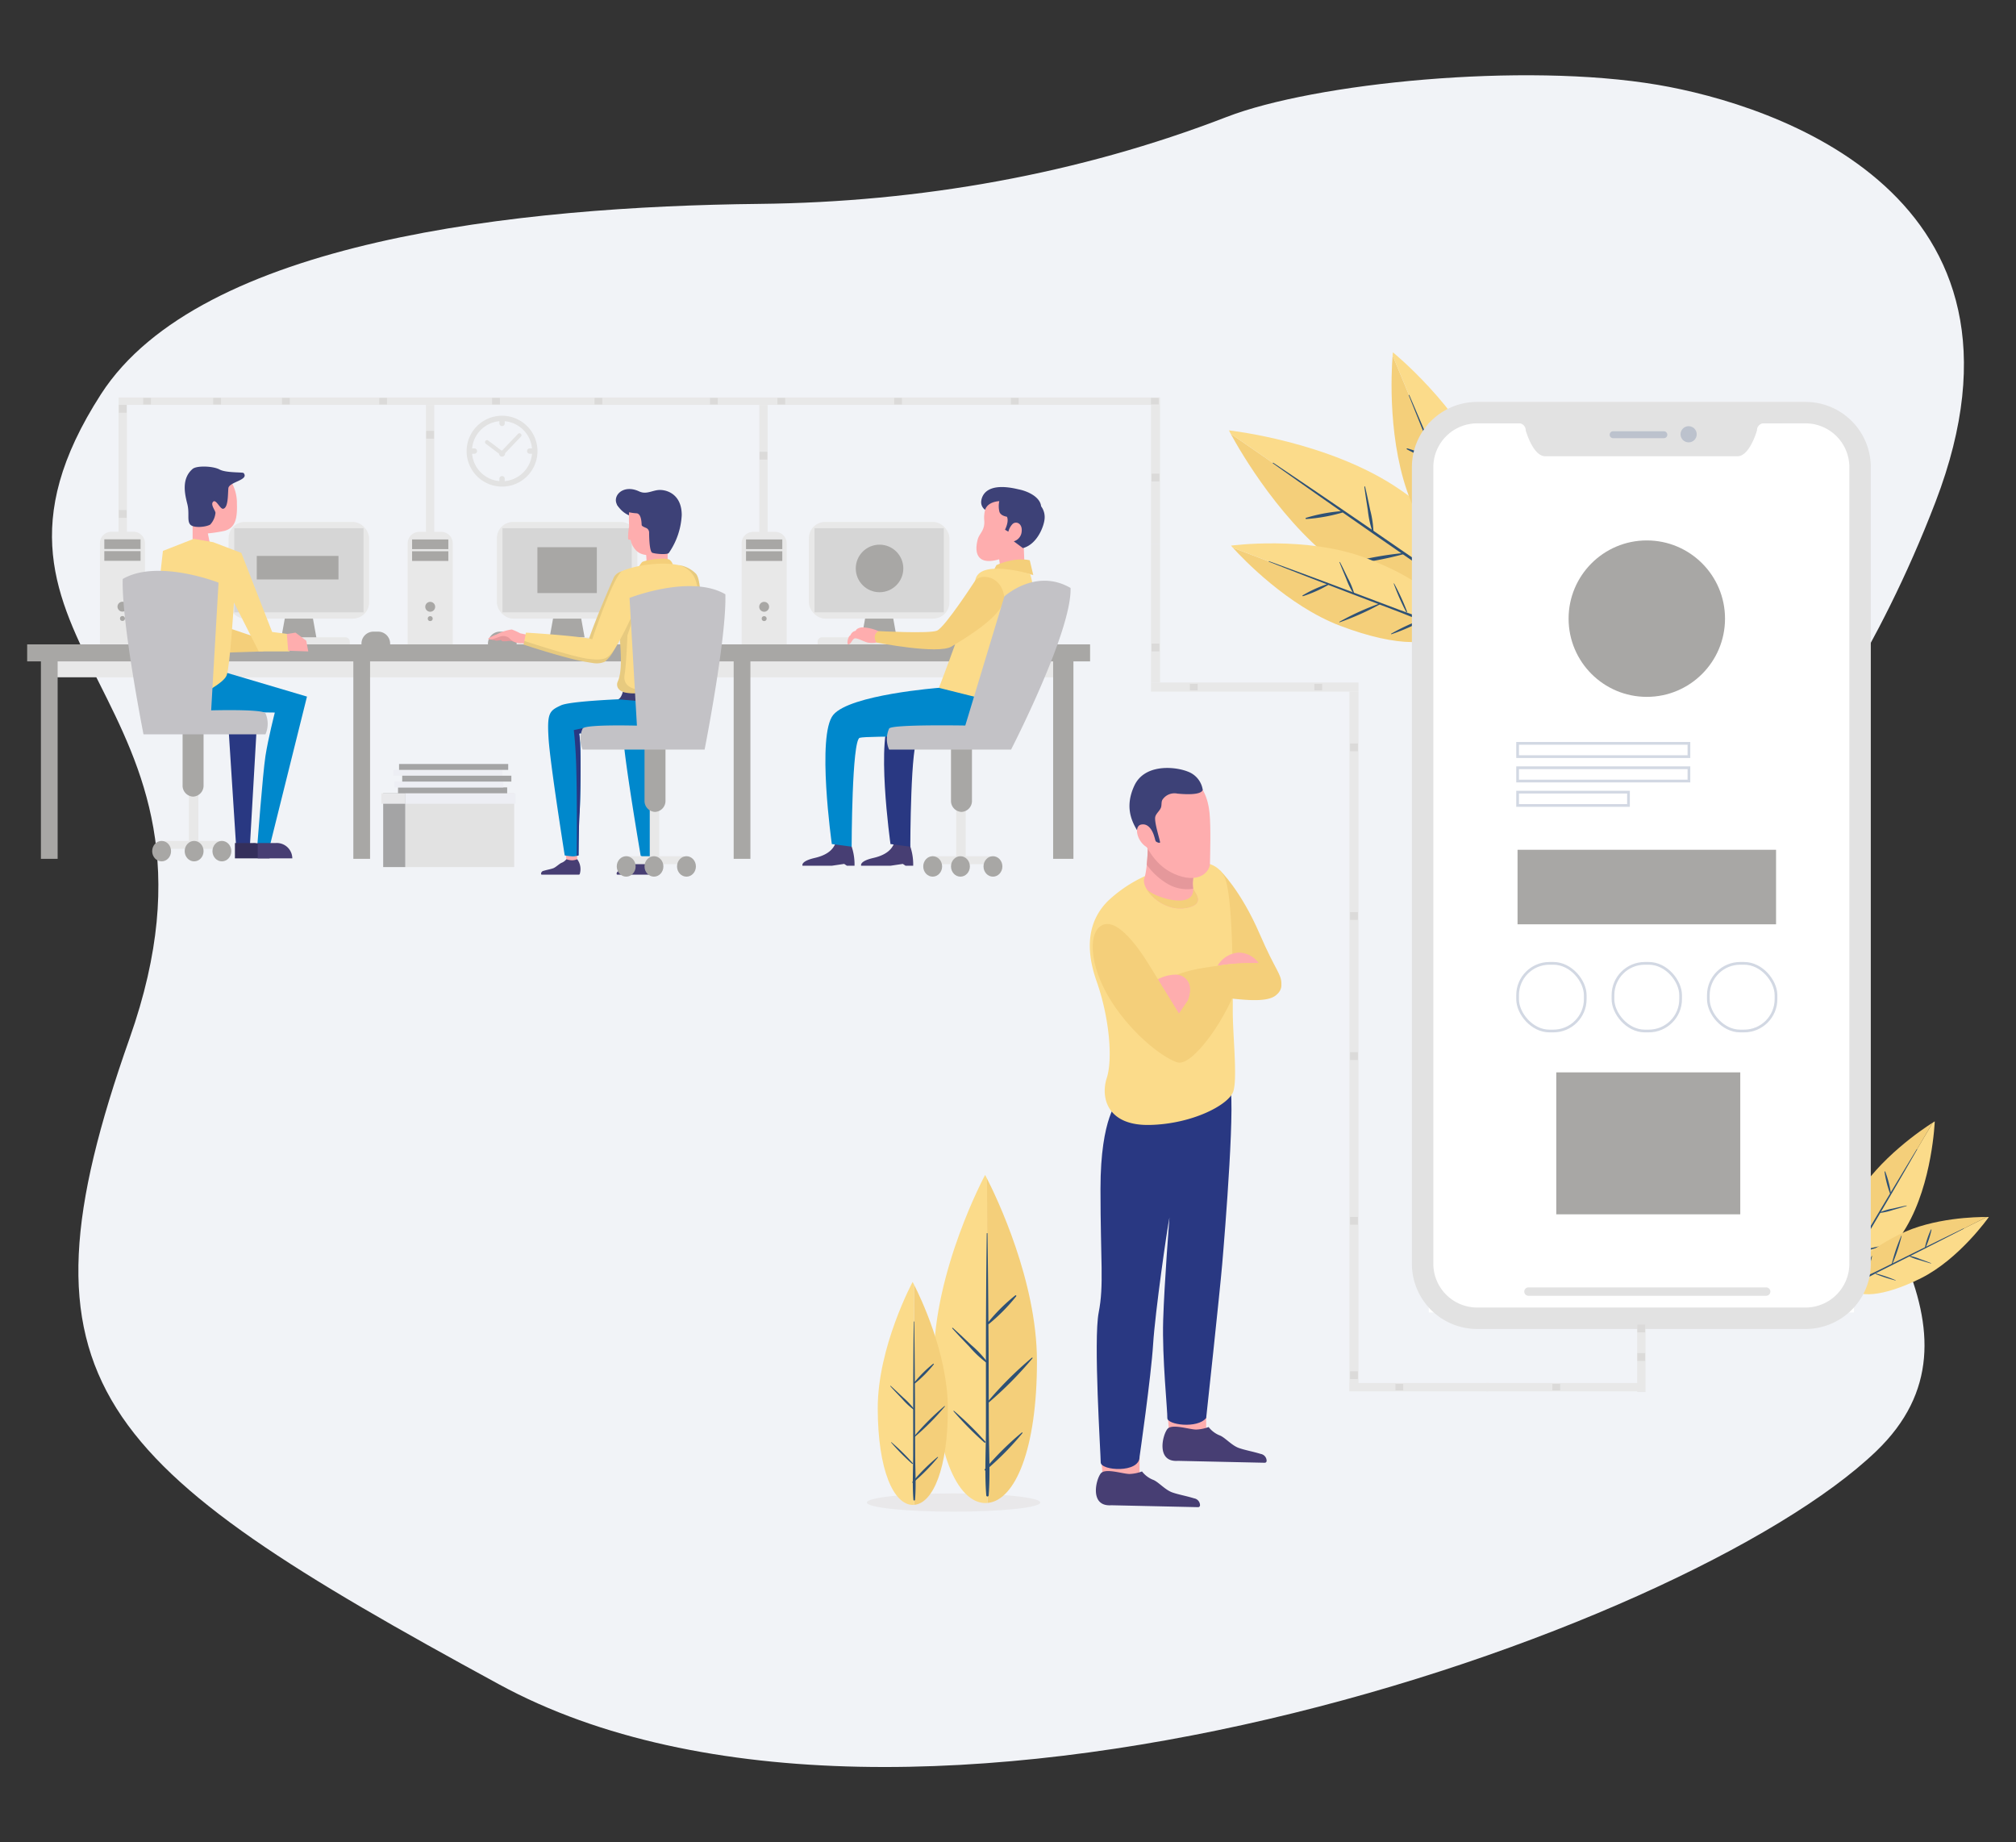 <svg id="Layer_1" data-name="Layer 1" xmlns="http://www.w3.org/2000/svg" width="371" height="339" viewBox="0 0 371 339"><rect x="0" y="0" width="371" height="339" fill="#333333" stroke="none"/><title>hire-reactnative</title><path d="M139.758,37.516c29.535-.314,58.828-5.495,85.97-15.992,16.181-6.258,54.557-10.121,79.345-5.914,21.519,3.652,72.776,20.309,51.118,76.744s-49.286,62.303-28.963,99.136c14.925,27.051,40.572,53.905,18.059,75.539-35.011,33.645-178.8,83.52-253.444,42.909S1.378,254.712,23.846,191.076-11.824,119.73,18.579,72.539C36.814,44.235,95.613,37.985,139.758,37.516Z" fill="#f1f3f7"/><rect id="_Path_" data-name="&lt;Path&gt;" x="21.817" y="74.51" width="1.538" height="25.539" fill="#e8e8e8"/><rect id="_Path_2" data-name="&lt;Path&gt;" x="301.285" y="244.453" width="1.538" height="11.696" fill="#e8e8e8"/><rect id="_Path_3" data-name="&lt;Path&gt;" x="21.819" y="73.143" width="191.662" height="1.366" fill="#e8e8e8"/><rect id="_Path_4" data-name="&lt;Path&gt;" x="78.385" y="74.51" width="1.538" height="25.539" fill="#e8e8e8"/><rect id="_Path_5" data-name="&lt;Path&gt;" x="139.727" y="74.51" width="1.538" height="25.539" fill="#e8e8e8"/><rect id="_Path_6" data-name="&lt;Path&gt;" x="211.81" y="74.51" width="1.671" height="25.539" fill="#e8e8e8"/><rect id="_Path_7" data-name="&lt;Path&gt;" x="211.81" y="100.049" width="1.671" height="25.539" fill="#e8e8e8"/><rect id="_Path_8" data-name="&lt;Path&gt;" x="211.81" y="125.588" width="38.19" height="1.671" fill="#e8e8e8"/><rect id="_Path_9" data-name="&lt;Path&gt;" x="248.329" y="127.259" width="1.671" height="128.651" fill="#e8e8e8"/><rect x="10.528" y="120.366" width="184.55" height="4.261" fill="#e8e8e8"/><rect x="5" y="118.57" width="195.606" height="3.131" fill="#a8a7a5"/><rect x="7.529" y="120.939" width="3.079" height="37.093" fill="#a8a7a5"/><rect x="65.024" y="120.939" width="3.079" height="37.093" fill="#a8a7a5"/><rect x="135.017" y="120.939" width="3.079" height="37.093" fill="#a8a7a5"/><rect x="193.807" y="120.939" width="3.733" height="37.093" fill="#a8a7a5"/><polygon points="107.814 118.57 100.921 118.57 102.163 111.677 106.572 111.677 107.814 118.57" fill="#a8a7a5"/><rect x="91.437" y="96.04" width="25.86" height="17.792" rx="3" ry="3" fill="#e8e8e8"/><rect x="92.472" y="97.195" width="23.792" height="15.481" fill="#d6d6d6"/><path d="M93.874,117.262H114.861a.834.834,0,0,1,.834.834v.474a0,0,0,0,1,0,0H93.041a0,0,0,0,1,0,0v-.474A.834.834,0,0,1,93.874,117.262Z" fill="#e8e8e8"/><rect x="98.897" y="100.693" width="10.937" height="8.437" fill="#a8a7a5"/><polygon points="165.238 118.57 158.345 118.57 159.587 111.677 163.996 111.677 165.238 118.57" fill="#a8a7a5"/><rect x="148.861" y="96.04" width="25.86" height="17.792" rx="3" ry="3" fill="#e8e8e8"/><rect x="149.895" y="97.195" width="23.792" height="15.481" fill="#d6d6d6"/><path d="M151.298,117.262h20.987a.834.834,0,0,1,.834.834v.474a0,0,0,0,1,0,0H150.464a0,0,0,0,1,0,0v-.474A.834.834,0,0,1,151.298,117.262Z" fill="#e8e8e8"/><path d="M181.082,116.228h.868a2.204,2.204,0,0,1,2.204,2.204v.138a0,0,0,0,1,0,0h-5.276a0,0,0,0,1,0,0v-.138A2.204,2.204,0,0,1,181.082,116.228Z" fill="#a8a7a5"/><circle cx="161.86" cy="104.599" r="4.375" fill="#a8a7a5"/><polygon points="58.447 118.57 51.553 118.57 52.795 111.677 57.204 111.677 58.447 118.57" fill="#a8a7a5"/><rect x="42.07" y="96.04" width="25.86" height="17.792" rx="3" ry="3" fill="#e8e8e8"/><rect x="43.104" y="97.195" width="23.792" height="15.481" fill="#d6d6d6"/><path d="M44.507,117.262H63.536a.834.834,0,0,1,.834.834v.474a0,0,0,0,1,0,0H43.673a0,0,0,0,1,0,0v-.474A.834.834,0,0,1,44.507,117.262Z" fill="#e8e8e8"/><path d="M35.16,116.228h.868a2.204,2.204,0,0,1,2.204,2.204v.138a0,0,0,0,1,0,0H32.956a0,0,0,0,1,0,0v-.138a2.204,2.204,0,0,1,2.204-2.204Z" fill="#1a2d54"/><path d="M77.147,97.867h4.047a2.122,2.122,0,0,1,2.122,2.122V118.57a0,0,0,0,1,0,0h-8.29a0,0,0,0,1,0,0V99.989A2.122,2.122,0,0,1,77.147,97.867Z" fill="#e8e8e8"/><rect x="75.835" y="99.263" width="6.672" height="1.784" fill="#a8a7a5"/><rect x="75.835" y="101.436" width="6.672" height="1.784" fill="#a8a7a5"/><circle cx="79.171" cy="111.657" r="0.912" fill="#a8a7a5"/><circle cx="79.171" cy="113.832" r="0.456" fill="#a8a7a5"/><path d="M138.602,97.867h4.047a2.122,2.122,0,0,1,2.122,2.122V118.57a0,0,0,0,1,0,0h-8.29a0,0,0,0,1,0,0V99.989A2.122,2.122,0,0,1,138.602,97.867Z" fill="#e8e8e8"/><rect x="137.29" y="99.263" width="6.672" height="1.784" fill="#a8a7a5"/><rect x="137.29" y="101.436" width="6.672" height="1.784" fill="#a8a7a5"/><circle cx="140.626" cy="111.657" r="0.912" fill="#a8a7a5"/><circle cx="140.626" cy="113.832" r="0.456" fill="#a8a7a5"/><path d="M20.51,97.843h4.047a2.122,2.122,0,0,1,2.122,2.122v18.581a0,0,0,0,1,0,0h-8.29a0,0,0,0,1,0,0V99.964A2.122,2.122,0,0,1,20.51,97.843Z" fill="#e8e8e8"/><rect x="19.197" y="99.239" width="6.672" height="1.784" fill="#a8a7a5"/><rect x="19.197" y="101.411" width="6.672" height="1.784" fill="#a8a7a5"/><circle cx="22.533" cy="111.633" r="0.912" fill="#a8a7a5"/><circle cx="22.533" cy="113.807" r="0.456" fill="#a8a7a5"/><path d="M161.656,116.126l-.359,2.102a4.354,4.354,0,0,1-1.655,0c-.757-.187-2.007-.943-2.424-.73s-.559.922-1.032,1.064-.121-1.562.318-1.657a1.268,1.268,0,0,1,.972-.837s.092-.492,1.153-.633A8.193,8.193,0,0,1,161.656,116.126Z" fill="#feadae"/><path d="M166.599,153.76a10.337,10.337,0,0,1,1.453,5.543h-1.4l-.504-.336-2.268.336h-5.4s-.439-.818,2.271-1.44,3.839-1.965,4.002-3.644Z" fill="#473e73"/><path d="M178.483,127.127c-5.072.682-12.371,2.047-14.341,4.41-3.103,3.724-.267,23.776-.267,23.776l3.647.485s.034-19.606,1.483-20.035c.681-.201,6.374-2.385,10.965-2.425Z" fill="#293882"/><polygon points="188.568 104.936 188.397 100.476 183.797 102.367 184.199 105.315 188.568 104.936" fill="#feadae"/><path d="M182.037,92.153a5.588,5.588,0,0,0-.916,3.498c.197,1.958-.892,2.456-1.194,3.612-1.102,4.206,1.651,5.899,9.425.909,0,0,2.777-3.783,1.974-6.093C190.174,90.766,185.003,88.901,182.037,92.153Z" fill="#feadae"/><path d="M183.374,103.978s3.283-1.533,6.13-.886l.646,2.725s-5.116-1.446-7.517-.424Z" fill="#f4cf7a"/><path d="M189.556,105.619s3.345,8.012-4.871,23.927c0,0-5.906,2.025-11.895-2.979,0,0,6.054-15.674,6.68-19.744S189.556,105.619,189.556,105.619Z" fill="#fbdb8a"/><path d="M179.469,106.824s-5.589,8.639-7.046,9.226-10.768.076-10.768.076-1.25.632-.359,2.102c0,0,11.367,2.237,13.813.74s10.208-6.015,9.675-9.334C184.2,105.987,180.597,105.47,179.469,106.824Z" fill="#f4cf7a"/><path d="M155.804,153.76a10.337,10.337,0,0,1,1.453,5.543h-1.4l-.504-.336-2.267.336h-5.4s-.439-.818,2.271-1.44,3.839-1.965,4.002-3.644Z" fill="#473e73"/><path d="M184.684,129.547s-1.392,4.737-4.495,5.459-20.531.33-21.98.758-1.483,20.035-1.483,20.035l-3.647-.485s-2.836-20.052.267-23.776,19.442-4.97,19.442-4.97Z" fill="#0088cc"/><path d="M34.545,128.309s1.48,2.671,3.329,2.671,12.7.134,12.7.134-1.233,4.808-1.726,8.013-1.48,16.293-1.48,16.293h2.343l6.782-27.243L40.71,123.501Z" fill="#0088cc"/><polygon points="41.327 115.303 48.232 117.646 48.478 119.866 40.464 120.112 41.327 115.303" fill="#f4cf7a"/><path d="M35.447,99.228V95.777l6.686-7.764a7.744,7.744,0,0,1,1.466,4.665c.108,3.127-.483,4.447-2.209,4.986a25.343,25.343,0,0,1-3.139.487l.324,1.618Z" fill="#feadae"/><path d="M35.447,86.287c-2.143,1.837-1.402,4.745-.971,6.47s-.098,3.065.539,3.774c.613.682,2.875.463,3.667,0a3.681,3.681,0,0,0,.971-2.157c0-.431-.971-1.51-.431-2.049s1.278,1.376,1.833,1.294c.964-.142.863-2.588.971-3.774s3.899-1.492,2.804-2.804c-.154-.185-3.235,0-4.421-.647S36.201,85.64,35.447,86.287Z" fill="#3d4177"/><path d="M44.409,101.74l-5.179-1.973L35.655,99.15l-5.672,2.22s-.617,5.056-.74,8.015,2.22,18.249,2.22,18.249l5.549.123s4.069-1.973,4.686-3.453,1.356-13.44,1.356-13.44l4.562,9.001h5.672l-.37-3.206-2.836-.37Z" fill="#fbdb8a"/><polygon points="56.728 119.867 56.358 117.893 54.385 116.413 52.782 116.66 53.029 119.742 56.728 119.867" fill="#feadae"/><polygon points="42.067 134.185 43.423 155.285 46.012 155.285 47.245 133.784 42.067 134.185" fill="#293882"/><path d="M43.233,155.129v2.822h6.369a2.854,2.854,0,0,0-3.088-2.822Z" fill="#342f5b"/><path d="M47.425,155.129v2.822h6.369a2.854,2.854,0,0,0-3.088-2.822Z" fill="#473e73"/><path d="M35.628,155.574h0a.909.909,0,0,1-.868-.941v-8.988a.909.909,0,0,1,.868-.941h0a.909.909,0,0,1,.869.941v8.988A.909.909,0,0,1,35.628,155.574Z" fill="#e8e8e8"/><path d="M35.532,146.586h0a2.021,2.021,0,0,1-1.93-2.09v-9.644a2.021,2.021,0,0,1,1.93-2.09h0a2.021,2.021,0,0,1,1.93,2.09v9.644A2.021,2.021,0,0,1,35.532,146.586Z" fill="#a8a7a5"/><path d="M40.839,156.201H30.418a.707.707,0,0,1-.675-.732h0a.707.707,0,0,1,.675-.732H40.839a.707.707,0,0,1,.675.732h0A.707.707,0,0,1,40.839,156.201Z" fill="#e8e8e8"/><ellipse cx="29.742" cy="156.619" rx="1.737" ry="1.881" fill="#a8a7a5"/><ellipse cx="35.725" cy="156.619" rx="1.737" ry="1.881" fill="#a8a7a5"/><ellipse cx="40.834" cy="156.619" rx="1.737" ry="1.881" fill="#a8a7a5"/><path d="M40.217,107.209s-11.221-4.407-17.633-.668C22.338,114.553,26.407,135.12,26.407,135.12H48.848a4.725,4.725,0,0,0,0-3.873c-.493-.801-9.988-.534-9.988-.534Z" fill="#c3c2c6"/><rect x="47.255" y="102.293" width="15.033" height="4.334" fill="#a8a7a5"/><path d="M68.723,116.228h.868a2.204,2.204,0,0,1,2.204,2.204v.138a0,0,0,0,1,0,0H66.52a0,0,0,0,1,0,0v-.138A2.204,2.204,0,0,1,68.723,116.228Z" fill="#a8a7a5"/><path d="M92.002,116.228h.868a2.204,2.204,0,0,1,2.204,2.204v.138a0,0,0,0,1,0,0H89.799a0,0,0,0,1,0,0v-.138A2.204,2.204,0,0,1,92.002,116.228Z" fill="#a8a7a5"/><path d="M113.502,92.761a4.766,4.766,0,0,0,3.877,2.467c2.774.323-1.351-2.193-1.351-2.193Z" fill="#3d4177"/><path d="M122.825,103.855a14.901,14.901,0,0,1-1.484.471c-1.093.275-2.385.435-2.363-.378.004-.178.004-.355,0-.524v-.004a.298.298,0,0,0,0-.089,16.801,16.801,0,0,0-.151-2.012l3.998-.275v.053C122.865,102.473,122.825,103.855,122.825,103.855Z" fill="#feadae"/><path d="M122.825,103.855a14.901,14.901,0,0,1-1.484.471l-.013-.004s-2.199-.395-2.35-.897v-.004a.298.298,0,0,0,0-.089.376.376,0,0,1,.186-.213,5.564,5.564,0,0,1,2.141-.605,1.006,1.006,0,0,0,.891-1.018c-.003-.178-.006-.31-.006-.31l.635-.089C122.865,102.473,122.825,103.855,122.825,103.855Z" fill="#feadae"/><path id="_Path_10" data-name="&lt;Path&gt;" d="M106.211,158.098a1.655,1.655,0,0,1-.97.359,1.599,1.599,0,0,1-1.004-.359l-.147-.839,2.122-.448Z" fill="#feadae"/><path d="M119.369,133.811c-.013.902-.253,2.345-1.608,2.754-2.021.604-3.518.262-5.863-.147a22.943,22.943,0,0,1-2.67-.648c-1.017-.306-1.901-.631-2.421-.831a.163.163,0,0,0-.218.186c.449,2.194.182,13.157.071,14.427-.151,1.706-.191,7.844-.191,7.844s-.142.044-.338.089c-.098.022-.213.049-.333.067a2.891,2.891,0,0,1-.386.031,11.419,11.419,0,0,1-1.488-.182s-2.692-16.897-2.976-21.566.16-5.055,2.283-6.041c2.123-.991,16.413-1.341,16.413-1.341C121.959,128.627,117.583,133.438,119.369,133.811Z" fill="#0088cc"/><path id="_Path_11" data-name="&lt;Path&gt;" d="M104.236,158.098a3.199,3.199,0,0,0,.998.207,2.404,2.404,0,0,0,.983-.207,3.05,3.05,0,0,1,.474,2.725.195.195,0,0,1-.183.124H99.72a.152.152,0,0,1-.154-.147.568.568,0,0,1,.477-.56c.626-.192,1.273-.298,1.758-.47s1.181-.884,1.571-1.015A2.116,2.116,0,0,0,104.236,158.098Z" fill="#473e73"/><path id="_Path_12" data-name="&lt;Path&gt;" d="M120.12,158.098a1.655,1.655,0,0,1-.97.359,1.599,1.599,0,0,1-1.004-.359l-.147-.839,2.122-.557Z" fill="#0088cc"/><path d="M126.645,136.529c-.284-.022-.609-.067-.977-.111-.378-.049-.764-.116-1.146-.2a23.214,23.214,0,0,1-2.572-.76c-.564-.204-1.044-.391-1.373-.52a.162.162,0,0,0-.218.186c.027.116.044.249.067.409.062.52.107,1.27.138,2.159.133,4.029-.049,10.874-.133,11.86-.151,1.706-.191,7.844-.191,7.844s-.111.031-.271.071a3.672,3.672,0,0,1-.4.084,2.89,2.89,0,0,1-.386.031c-.506,0-1.275-.093-1.275-.093s-2.905-16.986-3.189-21.654.013-5.823,2.137-6.809a8.812,8.812,0,0,1,2.461-.533.199.199,0,0,1,.049-.004,56.759,56.759,0,0,1,6.192-.227h.227C125.894,128.498,128.435,134.415,126.645,136.529Z" fill="#0088cc"/><path id="_Path_13" data-name="&lt;Path&gt;" d="M118.145,158.098a3.199,3.199,0,0,0,.998.207,2.404,2.404,0,0,0,.983-.207,3.05,3.05,0,0,1,.474,2.725.195.195,0,0,1-.183.124h-6.788a.152.152,0,0,1-.154-.147.568.568,0,0,1,.477-.56c.626-.192,1.273-.298,1.758-.47s1.181-.884,1.571-1.015A2.116,2.116,0,0,0,118.145,158.098Z" fill="#473e73"/><path d="M120.564,137.693c.133,4.029-.049,10.874-.133,11.86-.151,1.706-.191,7.844-.191,7.844s-.111.031-.271.071c-.182-2.847-.342-7.578-.284-12.082a42.934,42.934,0,0,0-.626-8.884,10.368,10.368,0,0,1,1.368-.968C120.488,136.054,120.533,136.805,120.564,137.693Z" fill="#292956" opacity="0.5"/><path d="M106.59,135.126c.449,2.194.182,13.157.071,14.427-.151,1.706-.191,7.844-.191,7.844s-.142.044-.338.089c.036-4.085.064-11.51-.099-16.784-.118-3.804-.438-6.357-.438-6.357s2.353-.508,2.362-.508.897,1.359,1.27,1.932c-1.017-.306-1.901-.631-2.421-.831A.163.163,0,0,0,106.59,135.126Z" fill="#293882"/><path d="M126.645,136.529a2.235,2.235,0,0,1-.72.564,10.354,10.354,0,0,1-5.361.6,22.132,22.132,0,0,1-3.309-.6l2.061-8.6v-.004h.049l6.192-.227.222-.009.004.009C125.894,128.498,128.435,134.415,126.645,136.529Z" fill="#3d3d72"/><path d="M113.728,128.677s.514.005.9-1.393l10.83-.333.905,2.819Z" fill="#3d3d72"/><path d="M90.237,117.586a1.028,1.028,0,0,0,.74.194.695.695,0,0,0,.435.111,4.183,4.183,0,0,0,.842-.153s-.065.19.25.255a5.293,5.293,0,0,0,1.082-.048,1.831,1.831,0,0,1,.831.103,3.478,3.478,0,0,0,.715.195,2.995,2.995,0,0,0,1.009-.148s-1.832-1.212-1.869-1.212-1.499-.259-1.555-.25S90.237,117.586,90.237,117.586Z" fill="#e5989b"/><path d="M97.233,116.846l-1.499-.315a12.416,12.416,0,0,0-1.555-.703,8.117,8.117,0,0,0-2.728.888,9.398,9.398,0,0,0-1.548.725c-.222.222.335.316.993.087.426-.107.852-.316,1.215-.416a1.77,1.77,0,0,1,1.456.192c.188.12.322.338.634.544a2.756,2.756,0,0,0,1.895.497c.204.018,1.323.389,1.323.389" fill="#feadae"/><path d="M117.379,104.744a4.47,4.47,0,0,1,.776-1.31c.38-.317,4.138-.956,5.014-.454a1.513,1.513,0,0,1,.648,1.573" fill="#f4cf7a"/><path d="M128.399,118.255c-.52,3.918-1.386,7.502-2.394,8.697l-.004.004a1.316,1.316,0,0,1-.431.351c-1.008.462-3.047.04-4.406-.013-1.359-.058-3.691.386-5.082.275-1.386-.111-1.452-.284-1.452-.284a1.663,1.663,0,0,1-.84-.591,1.296,1.296,0,0,1-.093-1.306c1.004-2.265.462-6.987.031-11.505-.058-.604-.138-1.19-.222-1.755-.515-3.3-1.319-5.814.222-6.685,2.274-1.284,7.454-2.176,11.087-1.475a.326.326,0,0,0,.035.009,5.479,5.479,0,0,1,3.256,1.63C129.177,106.937,129.11,112.907,128.399,118.255Z" fill="#fbdb8a"/><path d="M128.399,118.255c-.44-.817-.269-2.173-.073-4.278.293-3.182.252-5.558-.259-7.052a4.324,4.324,0,0,0-3.217-2.946,5.479,5.479,0,0,1,3.256,1.63C129.177,106.937,129.11,112.907,128.399,118.255Z" opacity="0.08"/><path d="M126.001,126.957a1.316,1.316,0,0,1-.431.351c-1.008.462-3.047.04-4.406-.013-1.359-.058-3.691.386-5.082.275-1.386-.111-1.452-.284-1.452-.284a1.663,1.663,0,0,1-.84-.591,1.296,1.296,0,0,1-.093-1.306c1.004-2.265.462-6.987.031-11.505-.058-.604-.138-1.19-.222-1.755a18.57,18.57,0,0,1,3.638-.866s-1.013,3.86-1.679,5.619c0,0-.222,5.588-.52,7.254s.813,2.887,3.811,2.816C121.75,126.877,124.801,127.766,126.001,126.957Z" opacity="0.08"/><path d="M117.805,109.194c-.124,1.421-2.83,7.24-4.819,10.456a6.656,6.656,0,0,1-1.701,2.119,3.821,3.821,0,0,1-1.977.262,40.619,40.619,0,0,1-4.988-1.035c-3.296-.853-7.951-2.377-7.951-2.377l.129-.675.289-1.532s7.978.458,11.62,1.088c1.213-3.585,3.594-9.066,4.482-11.087a2.15,2.15,0,0,1,1.484-1.239,1.856,1.856,0,0,1,.751-.009C116.593,105.449,117.925,107.83,117.805,109.194Z" fill="#fbdb8a"/><path d="M112.986,119.65a6.656,6.656,0,0,1-1.701,2.119,3.821,3.821,0,0,1-1.977.262,40.619,40.619,0,0,1-4.988-1.035c-3.296-.853-7.951-2.377-7.951-2.377l.129-.675c1.528.497,9.244,2.998,11.811,3.296,2.861.333,3.465-.044,4.522-1.421A1.003,1.003,0,0,1,112.986,119.65Z" opacity="0.08"/><path d="M114.372,105.174c-1.652,1.315-5.388,12.468-5.388,12.468a2.668,2.668,0,0,0-.577-.142c1.213-3.585,3.594-9.066,4.482-11.087A2.15,2.15,0,0,1,114.372,105.174Z" opacity="0.08"/><path d="M115.759,94.34s-.047,1.174.016,2.526a11.009,11.009,0,0,0-.186,2.267c.043.307.43.056.494.325a3.646,3.646,0,0,0,.342.953c.528.918,1.49,2.345,4.997,1.457s3.552-4.854,3.146-7.38c-.481-2.998-3.442-3.813-5.515-3.554S116.166,92.785,115.759,94.34Z" fill="#feadae"/><path d="M116.777,93.766a2.934,2.934,0,0,1,.907,1.684c.13,1.018-.148,1.24.407,1.592s1.018.222,1.092.666.012,2.704.515,3.333,1.317-5.331,1.317-5.331l-1.444-1.943Z" fill="#feadae"/><path d="M117.129,94.451c.95.056.925,1.888.962,2.184.02.161.423.354.786.498a.92.92,0,0,1,.58.853c.007,1.178.086,3.567.604,3.739.689.229,2.774.361,3.018.028a13.398,13.398,0,0,0,2.378-6.968c.006-3.554-2.356-4.586-3.924-4.627-1.416-.037-2.491.931-3.924.259C113.307,88.399,110.873,94.081,117.129,94.451Z" fill="#3d4177"/><path d="M120.443,158.386h0a.909.909,0,0,0,.868-.941v-8.988a.909.909,0,0,0-.868-.941h0a.909.909,0,0,0-.869.941v8.988A.909.909,0,0,0,120.443,158.386Z" fill="#e8e8e8"/><path d="M120.539,149.399h0a2.021,2.021,0,0,0,1.93-2.09v-9.644a2.021,2.021,0,0,0-1.93-2.09h0a2.021,2.021,0,0,0-1.93,2.09v9.644A2.021,2.021,0,0,0,120.539,149.399Z" fill="#a8a7a5"/><path d="M115.232,159.013h10.421a.707.707,0,0,0,.675-.732h0a.707.707,0,0,0-.675-.732H115.232a.707.707,0,0,0-.675.732h0A.707.707,0,0,0,115.232,159.013Z" fill="#e8e8e8"/><ellipse cx="126.329" cy="159.431" rx="1.737" ry="1.881" fill="#a8a7a5"/><ellipse cx="120.346" cy="159.431" rx="1.737" ry="1.881" fill="#a8a7a5"/><ellipse cx="115.238" cy="159.431" rx="1.737" ry="1.881" fill="#a8a7a5"/><path d="M115.854,110.021s11.221-4.407,17.633-.668c.247,8.013-3.822,28.579-3.822,28.579H107.223a4.725,4.725,0,0,1,0-3.873c.493-.801,9.988-.534,9.988-.534Z" fill="#c3c2c6"/><path d="M176.844,158.386h0a.909.909,0,0,0,.868-.941v-8.988a.909.909,0,0,0-.868-.941h0a.909.909,0,0,0-.869.941v8.988A.909.909,0,0,0,176.844,158.386Z" fill="#e8e8e8"/><path d="M176.94,149.399h0a2.021,2.021,0,0,0,1.93-2.09v-9.644a2.021,2.021,0,0,0-1.93-2.09h0a2.021,2.021,0,0,0-1.93,2.09v9.644A2.021,2.021,0,0,0,176.94,149.399Z" fill="#a8a7a5"/><path d="M171.633,159.013h10.421a.707.707,0,0,0,.675-.732h0a.707.707,0,0,0-.675-.732H171.633a.707.707,0,0,0-.675.732h0A.707.707,0,0,0,171.633,159.013Z" fill="#e8e8e8"/><ellipse cx="182.73" cy="159.431" rx="1.737" ry="1.881" fill="#a8a7a5"/><ellipse cx="176.747" cy="159.431" rx="1.737" ry="1.881" fill="#a8a7a5"/><ellipse cx="171.639" cy="159.431" rx="1.737" ry="1.881" fill="#a8a7a5"/><path d="M184.827,109.755s5.775-5.302,12.186-1.562c.247,8.013-10.948,29.739-10.948,29.739H163.624a4.725,4.725,0,0,1,0-3.873c.493-.801,14.016-.556,14.016-.556Z" fill="#c3c2c6"/><rect x="74.579" y="145.972" width="20.042" height="13.578" fill="#e2e2e2"/><rect x="70.516" y="145.972" width="4.064" height="13.578" transform="translate(145.095 305.522) rotate(180)" fill="#a4a4a5"/><rect x="74.579" y="145.972" width="20.304" height="1.929" fill="#edeef4"/><rect x="70.173" y="145.972" width="4.406" height="1.929" transform="translate(144.752 293.873) rotate(180)" fill="#e8e8ea"/><rect x="73.248" y="144.888" width="20.085" height="1.084" fill="#a4a4a5"/><rect x="72.547" y="143.811" width="20.085" height="1.084" fill="#edeef4"/><rect x="72.376" y="141.658" width="20.085" height="1.084" fill="#edeef4"/><rect x="73.439" y="140.581" width="20.085" height="1.084" fill="#a4a4a5"/><rect x="74.019" y="142.734" width="20.085" height="1.084" fill="#a4a4a5"/><path d="M191.595,93.162c-.186-1.726-2.453-2.791-4.162-3.121-5.841-1.411-6.726,1.101-6.86,2.163a1.716,1.716,0,0,0,.716,1.607c.438-1.342,2.057-1.563,2.608-1.599a4.454,4.454,0,0,0,.016,1.931c.157.552.742.821,1.391.944.432.879-.357,2.385-.357,2.385l.618.364a3.064,3.064,0,0,1,.782-1.42c.599-.561,1.818-.166,1.671,1.36a2.026,2.026,0,0,1-1.454,1.831l1.679,1.25c2.663-.697,3.936-4.125,3.999-5.495A3.329,3.329,0,0,0,191.595,93.162Z" fill="#3d4177"/><path d="M92.392,76.498a6.52,6.52,0,1,0,6.52,6.52A6.52,6.52,0,0,0,92.392,76.498Zm.492,12.033v-.438a.492.492,0,1,0-.984,0v.438a5.543,5.543,0,0,1-5.022-5.036h.424a.492.492,0,0,0,0-.984h-.422a5.544,5.544,0,0,1,5.02-5.005v.407a.492.492,0,1,0,.984,0v-.407a5.544,5.544,0,0,1,5.019,5.005h-.422a.492.492,0,1,0,0,.984h.424A5.543,5.543,0,0,1,92.884,88.531Z" fill="#e2e2e2"/><path d="M95.323,79.842l-2.915,3.054-.017-.001a.559.559,0,0,0-.107.01l-2.439-1.843a.369.369,0,0,0-.444.59l2.439,1.843a.553.553,0,0,0,1.105-.046c0-.015-.001-.029-.002-.043l2.914-3.054a.369.369,0,1,0-.534-.509Z" fill="#e2e2e2"/><polygon points="202.563 267.648 202.996 272.159 209.713 272.159 209.713 268.073 202.563 267.648" fill="#feadae"/><polygon points="214.821 259.476 215.254 265.009 221.971 265.009 221.971 259.997 214.821 259.476" fill="#feadae"/><path d="M205.817,202.47s-3.297,2.937-3.297,16.29.66,17.695-.33,22.751.372,26.045.372,27.583,7.15,2.043,7.15-1.022c0,0,2.122-14.774,2.493-20.709s2.597-21.432,3.009-23.328c0,0-.945,11.98-1.159,18.904s.82,16.719.765,17.983,5.543,2.02,7.15,0c0,0,2.488-22.929,2.949-28.314s2.659-32.093,1.231-33.412S211.05,197.237,205.817,202.47Z" fill="#293882"/><path d="M224.534,160.183s3.788,3.596,7.282,11.674c3.024,6.991,3.999,7.295,3.999,9.232s-7.279,2.6-9.307-.783S221.405,158.318,224.534,160.183Z" fill="#f4cf7a"/><path d="M213.922,160.005a25.199,25.199,0,0,0-10.028,5.779c-3.407,3.407-4.396,8.243-2.088,14.783s3.022,14.233,1.868,17.805.055,8.793,7.913,8.628,14.618-3.737,15.387-6.21-.11-10.221-.11-14.728.137-21.57-1.594-24.839S219.32,158.129,213.922,160.005Z" fill="#fbdb8a"/><path d="M231.657,177.255a4.542,4.542,0,0,0-3.725-1.964,4.87,4.87,0,0,0-3.876,2.43A37.505,37.505,0,0,1,231.657,177.255Z" fill="#feadae"/><path d="M217.399,179.399a7.122,7.122,0,0,0-.815-.058,7.228,7.228,0,0,0-5.079,1.995s-2.995,2.198-3.551,2.755c-.54.54-.77,1.271-.385,1.655s1.498-.035,1.498-.035-1.418,1.144-.745,1.817,2.172-.141,2.172-.141-.65.837-.059,1.312c.776.625,1.731-.44,1.731-.44a.857.857,0,0,0,.933.783c.892,0,3.312-2.102,3.312-2.102a6.697,6.697,0,0,0,2.215-2.753,5.778,5.778,0,0,0,.382-1.286A3.068,3.068,0,0,0,217.399,179.399Z" fill="#feadae"/><path d="M218.085,194.585c.785-1.819-1.956-9.015-1.991-8.963,0,0-3.512-5.605-4.696-8.188s-6.185-8.683-8.768-7.089-2.363,8.683,2.363,15.387,10.139,9.809,11.458,9.809a3.388,3.388,0,0,0,1.64-.934C218.09,194.599,218.081,194.593,218.085,194.585Z" fill="#fbdb8a"/><path d="M216.965,186.494s-4.071-6.644-5.567-9.059c-2.553-4.122-6.185-8.683-8.768-7.089s-2.061,8.38,2.665,15.085,10.441,10.112,11.76,10.112c2.995,0,9.143-8.93,10.863-15.05.281-1-3.657-2.642-4.722-1.999C222.052,179.183,218.87,183.593,216.965,186.494Z" fill="#f4cf7a"/><path d="M232.305,177.38a3.87,3.87,0,0,0-.648-.124,37.505,37.505,0,0,0-7.601.466c-.878.119-1.705.242-2.401.356a27.587,27.587,0,0,0-5.067,1.258l-.005.007c.265.005,3.536.511,2.032,4.727.263-.263,2.918-.698,5.721-.538s8.353,1.214,10.386-.325C237.605,181.024,234.064,177.929,232.305,177.38Z" fill="#f4cf7a"/><path d="M211.258,155.082s-.041,4.698-.68,6.574,3.518,6.575,8.277,5.296c2.913-.783,1.018-2.679.729-3.421a6.157,6.157,0,0,1,.034-2.06,5.114,5.114,0,0,0-1.364-4.119C215.966,154.929,212.089,151.501,211.258,155.082Z" fill="#feadae"/><path d="M214.703,162.536a7.039,7.039,0,0,0,4.88.995,6.157,6.157,0,0,1,.034-2.06,5.114,5.114,0,0,0-1.364-4.119c-2.287-2.424-6.165-5.852-6.996-2.271,0,0-.019,2.088-.221,4.036A12.376,12.376,0,0,0,214.703,162.536Z" fill="#e5989b"/><path d="M210.932,163.454c1.123,2.053,4.353,4.457,7.922,3.498,2.913-.783,1.018-2.679.729-3.421C219.831,167.708,211.533,164.85,210.932,163.454Z" fill="#f4cf7a"/><path d="M217.962,142.538s-5.55-1.539-7.913,2.253-.665,7.963.173,9.645c1.236,2.225,2.74,5.302,6.641,6.676s5.777-.722,5.805-2.233.185-6.697-.076-9.266S221.37,143.747,217.962,142.538Z" fill="#feadae"/><path d="M210.316,154.333c.545-.01,2.077-.124,2.28.336.146.331.888.537.888.331,0-.392-1.113-3.751-.881-4.702.15-.618.843-1.109,1.053-1.721.152-.444.025-.98.262-1.413a2.65,2.65,0,0,1,2.748-1.133c4.567.437,4.573-.59,4.678-.658a4.263,4.263,0,0,0-2.804-3.411c-2.357-.929-7.909-1.443-9.791,2.61-2.354,5.07.59,8.067,1.438,9.791A.52.52,0,0,1,210.316,154.333Z" fill="#3d4177"/><path d="M212.413,153.916s-.633-2.533-2.387-2.192c-1.657.322-.531,4.079,1.94,4.494a.586.586,0,0,0,.683-.474A4.374,4.374,0,0,0,212.413,153.916Z" fill="#feadae"/><path d="M247.533,104.786c12.594,8.695,22.04,10.581,25.071,6.878L226.486,79.825C228.173,82.947,236.137,96.918,247.533,104.786Z" fill="#f4cf7a"/><path d="M226.15,79.192s.115.225.335.632l46.119,31.839c.07-.085.14-.17.203-.261,2.797-4.051-2.262-12.393-15.146-21.288S226.15,79.192,226.15,79.192Z" fill="#fbdb8a"/><path d="M262.363,104.285q-4.664-3.201-9.319-6.415-9.318-6.417-18.719-12.713a.065.065,0,0,0-.074.107q6.233,4.425,12.502,8.799a30.529,30.529,0,0,0-6.427,1.229.113.113,0,0,0,.039.214,31.379,31.379,0,0,0,6.73-1.205q2.838,1.982,5.68,3.96,4.651,3.219,9.301,6.441c3.079,2.138,6.095,4.51,9.337,6.389a.207.207,0,0,0,.235-.341C268.74,108.386,265.453,106.406,262.363,104.285Z" fill="#2e5175"/><path d="M258.371,101.756a63.824,63.824,0,0,0-10.795,2.001.071.071,0,0,0,.026.14,63.81,63.81,0,0,0,10.803-1.955A.095.095,0,0,0,258.371,101.756Z" fill="#2e5175"/><path d="M251.083,89.576c.179,1.45.418,2.893.641,4.337a18.667,18.667,0,0,0,.823,3.862.107.107,0,0,0,.203-.037,18.652,18.652,0,0,0-.6-3.903c-.304-1.429-.592-2.863-.938-4.282A.065.065,0,0,0,251.083,89.576Z" fill="#2e5175"/><path d="M262.777,97.869a55.86,55.86,0,0,0,1.303,7.474.118.118,0,0,0,.233-.043A55.844,55.844,0,0,0,262.882,97.85.053.053,0,0,0,262.777,97.869Z" fill="#2e5175"/><path d="M268.087,107.983a49.976,49.976,0,0,0-8.86,1.665.077.077,0,0,0,.028.151,49.981,49.981,0,0,0,8.875-1.584A.118.118,0,0,0,268.087,107.983Z" fill="#2e5175"/><path d="M259.714,92.399c4.877,11.774,10.63,17.365,14.425,16.145L256.28,65.426C256.048,68.373,255.302,81.744,259.714,92.399Z" fill="#f4cf7a"/><path d="M256.332,64.832s-.022.209-.052.594l17.859,43.118c.087-.028.175-.056.26-.091,3.788-1.569,4.021-9.69-.968-21.736S256.332,64.832,256.332,64.832Z" fill="#fbdb8a"/><path d="M270.312,98.754q-1.815-4.347-3.618-8.699-3.616-8.701-7.343-17.354a.054.054,0,0,0-.1.042q2.359,5.912,4.765,11.806a25.413,25.413,0,0,0-5.05-2.046.094.094,0,0,0-.069.167,26.126,26.126,0,0,0,5.251,2.2c.726,1.78,1.448,3.561,2.182,5.337q1.798,4.354,3.593,8.71c1.187,2.887,2.223,5.91,3.641,8.69a.173.173,0,0,0,.319-.132C272.919,104.505,271.515,101.634,270.312,98.754Z" fill="#2e5175"/><path d="M268.664,95.18a53.148,53.148,0,0,0-8.454-3.481.059.059,0,0,0-.045.109,53.153,53.153,0,0,0,8.439,3.517A.079.079,0,0,0,268.664,95.18Z" fill="#2e5175"/><path d="M269.074,83.366c-.53,1.095-1.015,2.212-1.513,3.323a15.543,15.543,0,0,0-1.171,3.073.089.089,0,0,0,.159.066,15.521,15.521,0,0,0,1.345-3.001c.434-1.137.88-2.269,1.28-3.419A.054.054,0,0,0,269.074,83.366Z" fill="#2e5175"/><path d="M273.503,94.454a46.508,46.508,0,0,0-2.468,5.817.099.099,0,0,0,.182.075,46.509,46.509,0,0,0,2.368-5.858A.044.044,0,0,0,273.503,94.454Z" fill="#2e5175"/><path d="M272.644,103.928a41.622,41.622,0,0,0-6.949-2.841.064.064,0,0,0-.049.118,41.609,41.609,0,0,0,6.923,2.905A.099.099,0,0,0,272.644,103.928Z" fill="#2e5175"/><path d="M246.653,115.162c10.706,4.06,17.907,3.739,19.445.506l-39.206-14.869C228.677,102.764,236.965,111.488,246.653,115.162Z" fill="#f4cf7a"/><path d="M226.536,100.399s.124.143.357.4l39.206,14.869c.035-.074.071-.149.101-.226,1.306-3.444-3.863-8.598-14.816-12.752S226.536,100.399,226.536,100.399Z" fill="#fbdb8a"/><path d="M257.337,112.142q-3.962-1.49-7.919-2.99-7.919-2.993-15.876-5.883a.049.049,0,0,0-.034.091q5.321,2.098,10.658,4.153a22.84,22.84,0,0,0-4.449,2.044.085.085,0,0,0,.067.148,23.47,23.47,0,0,0,4.673-2.08c1.611.621,3.221,1.245,4.835,1.86q3.956,1.506,7.911,3.013c2.62,1.002,5.235,2.185,7.927,2.969a.155.155,0,0,0,.11-.29C262.704,113.979,259.962,113.129,257.337,112.142Z" fill="#2e5175"/><path d="M253.984,111.02a47.75,47.75,0,0,0-7.484,3.388.053.053,0,0,0,.044.097,47.756,47.756,0,0,0,7.498-3.355A.071.071,0,0,0,253.984,111.02Z" fill="#2e5175"/><path d="M246.507,103.477c.39,1.022.822,2.026,1.242,3.036a13.967,13.967,0,0,0,1.289,2.658.08.08,0,0,0,.141-.063,13.952,13.952,0,0,0-1.135-2.728c-.477-.984-.943-1.974-1.448-2.943A.049.049,0,0,0,246.507,103.477Z" fill="#2e5175"/><path d="M256.489,107.407a41.801,41.801,0,0,0,2.285,5.197.089.089,0,0,0,.162-.073,41.776,41.776,0,0,0-2.374-5.157A.04.04,0,0,0,256.489,107.407Z" fill="#2e5175"/><path d="M262.158,113.803a37.397,37.397,0,0,0-6.138,2.797.058.058,0,0,0,.047.105,37.391,37.391,0,0,0,6.164-2.74A.089.089,0,0,0,262.158,113.803Z" fill="#2e5175"/><path d="M341.511,220.336c-4.712,7.971-5.448,13.753-3.084,15.425l17.254-29.19C353.868,207.721,345.775,213.122,341.511,220.336Z" fill="#f4cf7a"/><path d="M356.048,206.341s-.131.079-.367.229l-17.254,29.19c.054.038.109.077.166.111,2.564,1.516,7.384-1.893,12.204-10.047S356.048,206.341,356.048,206.341Z" fill="#fbdb8a"/><path d="M342.445,229.265q1.734-2.951,3.475-5.898,3.476-5.897,6.876-11.839a.039.039,0,0,0-.068-.04q-2.405,3.95-4.778,7.92a18.471,18.471,0,0,0-1.015-3.827.069.069,0,0,0-.128.033,18.986,18.986,0,0,0,1.014,4.011q-1.076,1.797-2.148,3.596-1.745,2.944-3.491,5.888c-1.159,1.949-2.462,3.87-3.459,5.907a.125.125,0,0,0,.216.128C340.241,233.289,341.296,231.22,342.445,229.265Z" fill="#2e5175"/><path d="M343.801,226.748a38.617,38.617,0,0,0-1.667-6.43.043.043,0,0,0-.083.021,38.608,38.608,0,0,0,1.64,6.437A.057.057,0,0,0,343.801,226.748Z" fill="#2e5175"/><path d="M350.842,221.831c-.868.17-1.728.375-2.59.571a11.295,11.295,0,0,0-2.296.661.065.065,0,0,0,.031.121,11.286,11.286,0,0,0,2.33-.528c.85-.244,1.702-.479,2.545-.749A.039.039,0,0,0,350.842,221.831Z" fill="#2e5175"/><path d="M346.335,229.242a33.798,33.798,0,0,0-4.456,1.105.072.072,0,0,0,.036.139,33.789,33.789,0,0,0,4.436-1.181A.032.032,0,0,0,346.335,229.242Z" fill="#2e5175"/><path d="M340.456,232.877a30.238,30.238,0,0,0-1.382-5.277.047.047,0,0,0-.09.023,30.241,30.241,0,0,0,1.334,5.289A.072.072,0,0,0,340.456,232.877Z" fill="#2e5175"/><path d="M349.506,227.161c-6.899,3.445-10.028,7.155-9.13,9.393l25.264-12.614C363.851,223.925,355.749,224.043,349.506,227.161Z" fill="#f4cf7a"/><path d="M366,223.946s-.127-.004-.361-.006l-25.264,12.614c.021.051.041.103.066.153,1.108,2.219,6.02,2.015,13.078-1.509S366,223.946,366,223.946Z" fill="#fbdb8a"/><path d="M346.122,233.827q2.547-1.28,5.097-2.554,5.098-2.553,10.162-5.171a.033.033,0,0,0-.029-.059q-3.468,1.675-6.923,3.378a15.376,15.376,0,0,0,1.02-3.135.057.057,0,0,0-.104-.035,15.807,15.807,0,0,0-1.104,3.263c-1.043.514-2.087,1.026-3.128,1.544q-2.552,1.27-5.104,2.539c-1.692.839-3.472,1.593-5.09,2.567a.104.104,0,0,0,.093.187C342.762,235.645,344.434,234.676,346.122,233.827Z" fill="#2e5175"/><path d="M348.208,232.68a32.157,32.157,0,0,0,1.741-5.251.036.036,0,0,0-.068-.023,32.16,32.16,0,0,0-1.764,5.243A.048.048,0,0,0,348.208,232.68Z" fill="#2e5175"/><path d="M355.356,232.425c-.684-.274-1.378-.519-2.07-.772a9.404,9.404,0,0,0-1.905-.576.054.054,0,0,0-.033.099,9.391,9.391,0,0,0,1.868.684c.705.213,1.407.435,2.118.627A.033.033,0,0,0,355.356,232.425Z" fill="#2e5175"/><path d="M348.853,235.57a28.14,28.14,0,0,0-3.616-1.242.06.06,0,0,0-.038.113,28.14,28.14,0,0,0,3.636,1.18A.027.027,0,0,0,348.853,235.57Z" fill="#2e5175"/><path d="M343.098,235.455a25.184,25.184,0,0,0,1.419-4.315.039.039,0,0,0-.074-.025,25.175,25.175,0,0,0-1.459,4.302A.06.06,0,0,0,343.098,235.455Z" fill="#2e5175"/><path d="M335.211,220.246c-1.995,6.635-1.494,10.967.522,11.758l7.305-24.296C341.929,208.869,337.017,214.243,335.211,220.246Z" fill="#f4cf7a"/><path d="M343.265,207.476s-.081.081-.226.232l-7.305,24.296c.046.018.093.037.141.051,2.134.642,5.025-2.697,7.066-9.485S343.265,207.476,343.265,207.476Z" fill="#fbdb8a"/><path d="M337.489,226.566q.731-2.454,1.468-4.907,1.469-4.907,2.875-9.832a.03.03,0,0,0-.056-.017q-1.04,3.3-2.053,6.609a13.82,13.82,0,0,0-1.423-2.598.051.051,0,0,0-.087.047,14.2,14.2,0,0,0,1.455,2.732c-.306.999-.615,1.997-.916,2.998q-.74,2.452-1.482,4.903c-.493,1.624-1.096,3.253-1.455,4.911a.094.094,0,0,0,.18.054C336.609,229.884,337.005,228.192,337.489,226.566Z" fill="#2e5175"/><path d="M338.023,224.494a28.892,28.892,0,0,0-2.363-4.373.032.032,0,0,0-.057.03,28.895,28.895,0,0,0,2.344,4.383A.043.043,0,0,0,338.023,224.494Z" fill="#2e5175"/><path d="M342.258,219.661c-.6.279-1.188.582-1.779.879a8.451,8.451,0,0,0-1.55.891.049.049,0,0,0,.044.082,8.441,8.441,0,0,0,1.598-.801c.574-.33,1.151-.653,1.714-1A.03.03,0,0,0,342.258,219.661Z" fill="#2e5175"/><path d="M340.311,225.852a25.292,25.292,0,0,0-3.039,1.601.054.054,0,0,0,.051.094,25.277,25.277,0,0,0,3.011-1.653A.024.024,0,0,0,340.311,225.852Z" fill="#2e5175"/><path d="M336.691,229.546a22.627,22.627,0,0,0-1.949-3.586.035.035,0,0,0-.061.033,22.624,22.624,0,0,0,1.916,3.603A.054.054,0,0,0,336.691,229.546Z" fill="#2e5175"/><rect x="262.93" y="77.869" width="78.251" height="163.636" fill="#fff"/><path d="M332.271,77.903a8.071,8.071,0,0,1,8.062,8.062v146.571a8.071,8.071,0,0,1-8.062,8.062H271.835a8.071,8.071,0,0,1-8.062-8.062V85.965a8.071,8.071,0,0,1,8.062-8.062h60.436m0-3.946H271.835a12.008,12.008,0,0,0-12.008,12.008v146.571a12.008,12.008,0,0,0,12.008,12.008h60.436A12.008,12.008,0,0,0,344.28,232.536V85.965a12.008,12.008,0,0,0-12.008-12.008Z" fill="#e2e2e2"/><path d="M276.013,75.826v2.055h3.494A1.281,1.281,0,0,1,280.77,79.18s1.33,4.773,3.58,4.773H319.756c2.25,0,3.58-4.773,3.58-4.773A1.281,1.281,0,0,1,324.6,77.882h3.494V75.826Z" fill="#e2e2e2"/><circle cx="310.756" cy="79.911" r="1.488" fill="#395682" opacity="0.23"/><path d="M306.193,80.63h-9.331a.637.637,0,0,1-.637-.637h0a.637.637,0,0,1,.637-.637h9.331a.637.637,0,0,1,.637.637h0A.637.637,0,0,1,306.193,80.63Z" fill="#395682" opacity="0.23"/><path d="M325.024,238.435H281.277a.77.77,0,0,1-.77-.77h0a.77.77,0,0,1,.77-.77h43.748a.77.77,0,0,1,.77.77h0A.77.77,0,0,1,325.024,238.435Z" fill="#e2e2e2"/><circle cx="303.058" cy="113.836" r="14.393" fill="#a8a7a5"/><rect x="279.271" y="156.367" width="47.574" height="13.715" fill="#a8a7a5"/><rect x="286.398" y="197.327" width="33.86" height="26.12" fill="#a8a7a5"/><rect x="279.28" y="136.781" width="31.53" height="2.449" fill="none" stroke="#395682" stroke-miterlimit="10" stroke-width="0.5" opacity="0.23"/><rect x="279.28" y="141.271" width="31.53" height="2.449" fill="none" stroke="#395682" stroke-miterlimit="10" stroke-width="0.5" opacity="0.23"/><rect x="279.28" y="145.761" width="20.408" height="2.449" fill="none" stroke="#395682" stroke-miterlimit="10" stroke-width="0.5" opacity="0.23"/><rect x="279.28" y="177.265" width="12.449" height="12.449" rx="5.857" ry="5.857" fill="none" stroke="#395682" stroke-miterlimit="10" stroke-width="0.5" opacity="0.23"/><rect x="296.831" y="177.265" width="12.449" height="12.449" rx="5.857" ry="5.857" fill="none" stroke="#395682" stroke-miterlimit="10" stroke-width="0.5" opacity="0.23"/><rect x="314.382" y="177.265" width="12.449" height="12.449" rx="5.857" ry="5.857" fill="none" stroke="#395682" stroke-miterlimit="10" stroke-width="0.5" opacity="0.23"/><rect id="_Path_14" data-name="&lt;Path&gt;" x="248.329" y="254.478" width="25.539" height="1.538" fill="#e8e8e8"/><rect id="_Path_15" data-name="&lt;Path&gt;" x="273.629" y="254.478" width="27.926" height="1.538" fill="#e8e8e8"/><line id="_Path_16" data-name="&lt;Path&gt;" x1="299.341" y1="230.782" x2="297.803" y2="230.782" fill="#e8e8e8"/><rect x="301.317" y="248.988" width="1.432" height="1.432" fill="#dbdad9"/><rect x="301.317" y="243.738" width="1.432" height="1.432" fill="#dbdad9"/><rect x="248.448" y="167.836" width="1.432" height="1.432" fill="#dbdad9"/><rect x="248.448" y="193.614" width="1.432" height="1.432" fill="#dbdad9"/><rect x="248.448" y="223.927" width="1.432" height="1.432" fill="#dbdad9"/><rect x="248.448" y="252.33" width="1.432" height="1.432" fill="#dbdad9"/><rect x="256.802" y="254.65" width="1.432" height="1.193" fill="#dbdad9"/><rect x="285.683" y="254.65" width="1.432" height="1.193" fill="#dbdad9"/><rect x="211.929" y="87.16" width="1.432" height="1.432" fill="#dbdad9"/><rect x="211.929" y="118.428" width="1.432" height="1.432" fill="#dbdad9"/><rect x="248.448" y="136.807" width="1.432" height="1.432" fill="#dbdad9"/><rect x="186.032" y="73.23" width="1.432" height="1.193" fill="#dbdad9"/><rect x="218.97" y="125.827" width="1.432" height="1.193" fill="#dbdad9"/><rect x="241.884" y="125.827" width="1.432" height="1.193" fill="#dbdad9"/><rect x="211.81" y="73.23" width="1.432" height="1.193" fill="#dbdad9"/><rect x="21.87" y="93.844" width="1.432" height="1.432" fill="#dbdad9"/><rect x="78.438" y="79.284" width="1.432" height="1.432" fill="#dbdad9"/><rect x="139.78" y="83.131" width="1.432" height="1.432" fill="#dbdad9"/><rect x="26.352" y="73.23" width="1.432" height="1.193" fill="#dbdad9"/><rect x="39.241" y="73.23" width="1.432" height="1.193" fill="#dbdad9"/><rect x="51.891" y="73.23" width="1.432" height="1.193" fill="#dbdad9"/><rect x="69.793" y="73.23" width="1.432" height="1.193" fill="#dbdad9"/><rect x="90.558" y="73.23" width="1.432" height="1.193" fill="#dbdad9"/><rect x="109.414" y="73.23" width="1.432" height="1.193" fill="#dbdad9"/><rect x="130.657" y="73.23" width="1.432" height="1.193" fill="#dbdad9"/><rect x="164.55" y="73.23" width="1.432" height="1.193" fill="#dbdad9"/><rect x="21.87" y="74.51" width="1.432" height="1.432" fill="#dbdad9"/><rect x="143.069" y="73.23" width="1.432" height="1.193" fill="#dbdad9"/><path id="_Path_17" data-name="&lt;Path&gt;" d="M220.482,277.333a.348.348,0,0,0,.354-.336,1.301,1.301,0,0,0-1.088-1.288c-1.433-.446-2.914-.696-4.024-1.094-1.38-.495-2.578-1.996-3.59-2.342a4.849,4.849,0,0,1-1.973-1.513,7.332,7.332,0,0,1-2.288.465c-1.302-.006-4.5-1.139-5.31-.087-.939,1.22-2.043,6.129,1.947,5.843" fill="#473e73"/><path id="_Path_18" data-name="&lt;Path&gt;" d="M232.74,269.161a.348.348,0,0,0,.354-.336,1.301,1.301,0,0,0-1.088-1.288c-1.433-.446-2.914-.696-4.024-1.094-1.38-.495-2.578-1.996-3.59-2.342a4.849,4.849,0,0,1-1.973-1.513,7.332,7.332,0,0,1-2.288.465c-1.302-.006-4.5-1.139-5.31-.087-.939,1.22-2.043,6.129,1.947,5.843" fill="#473e73"/><ellipse cx="175.485" cy="276.48" rx="15.954" ry="1.683" fill="#e9e8ea"/><path d="M190.828,250.411c.023,16.297-4.026,25.721-9.105,26.144l-.083-59.678C183.36,220.243,190.807,235.665,190.828,250.411Z" fill="#f4cf7a"/><path d="M181.288,216.202s.128.236.353.676l.083,59.678c-.117.01-.234.02-.352.02-5.243.007-9.506-9.467-9.529-26.139S181.288,216.202,181.288,216.202Z" fill="#fbdb8a"/><path d="M181.435,263.117q.008-6.024,0-12.047-.003-12.048.15-24.096a.069.069,0,0,1,.139,0q.118,8.139.17,16.278a32.495,32.495,0,0,1,4.958-4.896c.094-.071.234.07.164.164a33.407,33.407,0,0,1-5.12,5.176c.017,2.458.038,4.915.044,7.373q.015,6.024.034,12.047c.017,3.992.276,8.069-.033,12.048a.221.221,0,0,1-.441.001C181.181,271.187,181.429,267.109,181.435,263.117Z" fill="#2e5175"/><path d="M181.626,258.089a67.96,67.96,0,0,1,8.273-8.261.076.076,0,0,1,.107.107,67.968,67.968,0,0,1-8.238,8.296A.101.101,0,0,1,181.626,258.089Z" fill="#2e5175"/><path d="M175.343,244.341c1.164,1.033,2.285,2.113,3.417,3.18a19.875,19.875,0,0,1,2.891,3.053.114.114,0,0,1-.155.155,19.848,19.848,0,0,1-3.061-2.882c-1.07-1.129-2.154-2.247-3.19-3.409A.069.069,0,0,1,175.343,244.341Z" fill="#2e5175"/><path d="M175.556,259.607a59.471,59.471,0,0,1,5.77,5.656.126.126,0,0,1-.178.178,59.472,59.472,0,0,1-5.672-5.754A.057.057,0,0,1,175.556,259.607Z" fill="#2e5175"/><path d="M181.222,270.371a53.223,53.223,0,0,1,6.81-6.767.082.082,0,0,1,.116.116,53.206,53.206,0,0,1-6.748,6.829A.126.126,0,0,1,181.222,270.371Z" fill="#2e5175"/><path d="M174.432,259.137c.015,11.075-2.736,17.48-6.187,17.767l-.056-40.556C169.357,238.635,174.418,249.115,174.432,259.137Z" fill="#f4cf7a"/><path d="M167.948,235.889s.087.161.24.459l.056,40.556c-.079.007-.159.014-.239.014-3.563.005-6.46-6.434-6.476-17.764S167.948,235.889,167.948,235.889Z" fill="#fbdb8a"/><path d="M168.048,267.772q.006-4.094,0-8.187-.002-8.188.102-16.375a.047.047,0,0,1,.094,0q.08,5.531.116,11.063a22.084,22.084,0,0,1,3.37-3.327c.064-.048.159.047.112.111a22.703,22.703,0,0,1-3.479,3.517c.011,1.67.026,3.34.03,5.011q.01,4.094.023,8.187c.011,2.713.188,5.484-.022,8.188a.15.15,0,0,1-.3,0C167.876,273.257,168.044,270.485,168.048,267.772Z" fill="#2e5175"/><path d="M168.179,264.355a46.185,46.185,0,0,1,5.622-5.614.051.051,0,0,1,.073.072,46.19,46.19,0,0,1-5.598,5.638A.069.069,0,0,1,168.179,264.355Z" fill="#2e5175"/><path d="M163.908,255.012c.791.702,1.553,1.436,2.322,2.161a13.507,13.507,0,0,1,1.965,2.075.078.078,0,0,1-.105.105,13.488,13.488,0,0,1-2.08-1.959c-.727-.767-1.464-1.527-2.168-2.316A.047.047,0,0,1,163.908,255.012Z" fill="#2e5175"/><path d="M164.053,265.387a40.416,40.416,0,0,1,3.921,3.844.086.086,0,0,1-.121.121,40.416,40.416,0,0,1-3.855-3.91A.039.039,0,0,1,164.053,265.387Z" fill="#2e5175"/><path d="M167.904,272.702a36.17,36.17,0,0,1,4.628-4.599.056.056,0,0,1,.079.079,36.158,36.158,0,0,1-4.586,4.641A.086.086,0,0,1,167.904,272.702Z" fill="#2e5175"/></svg>